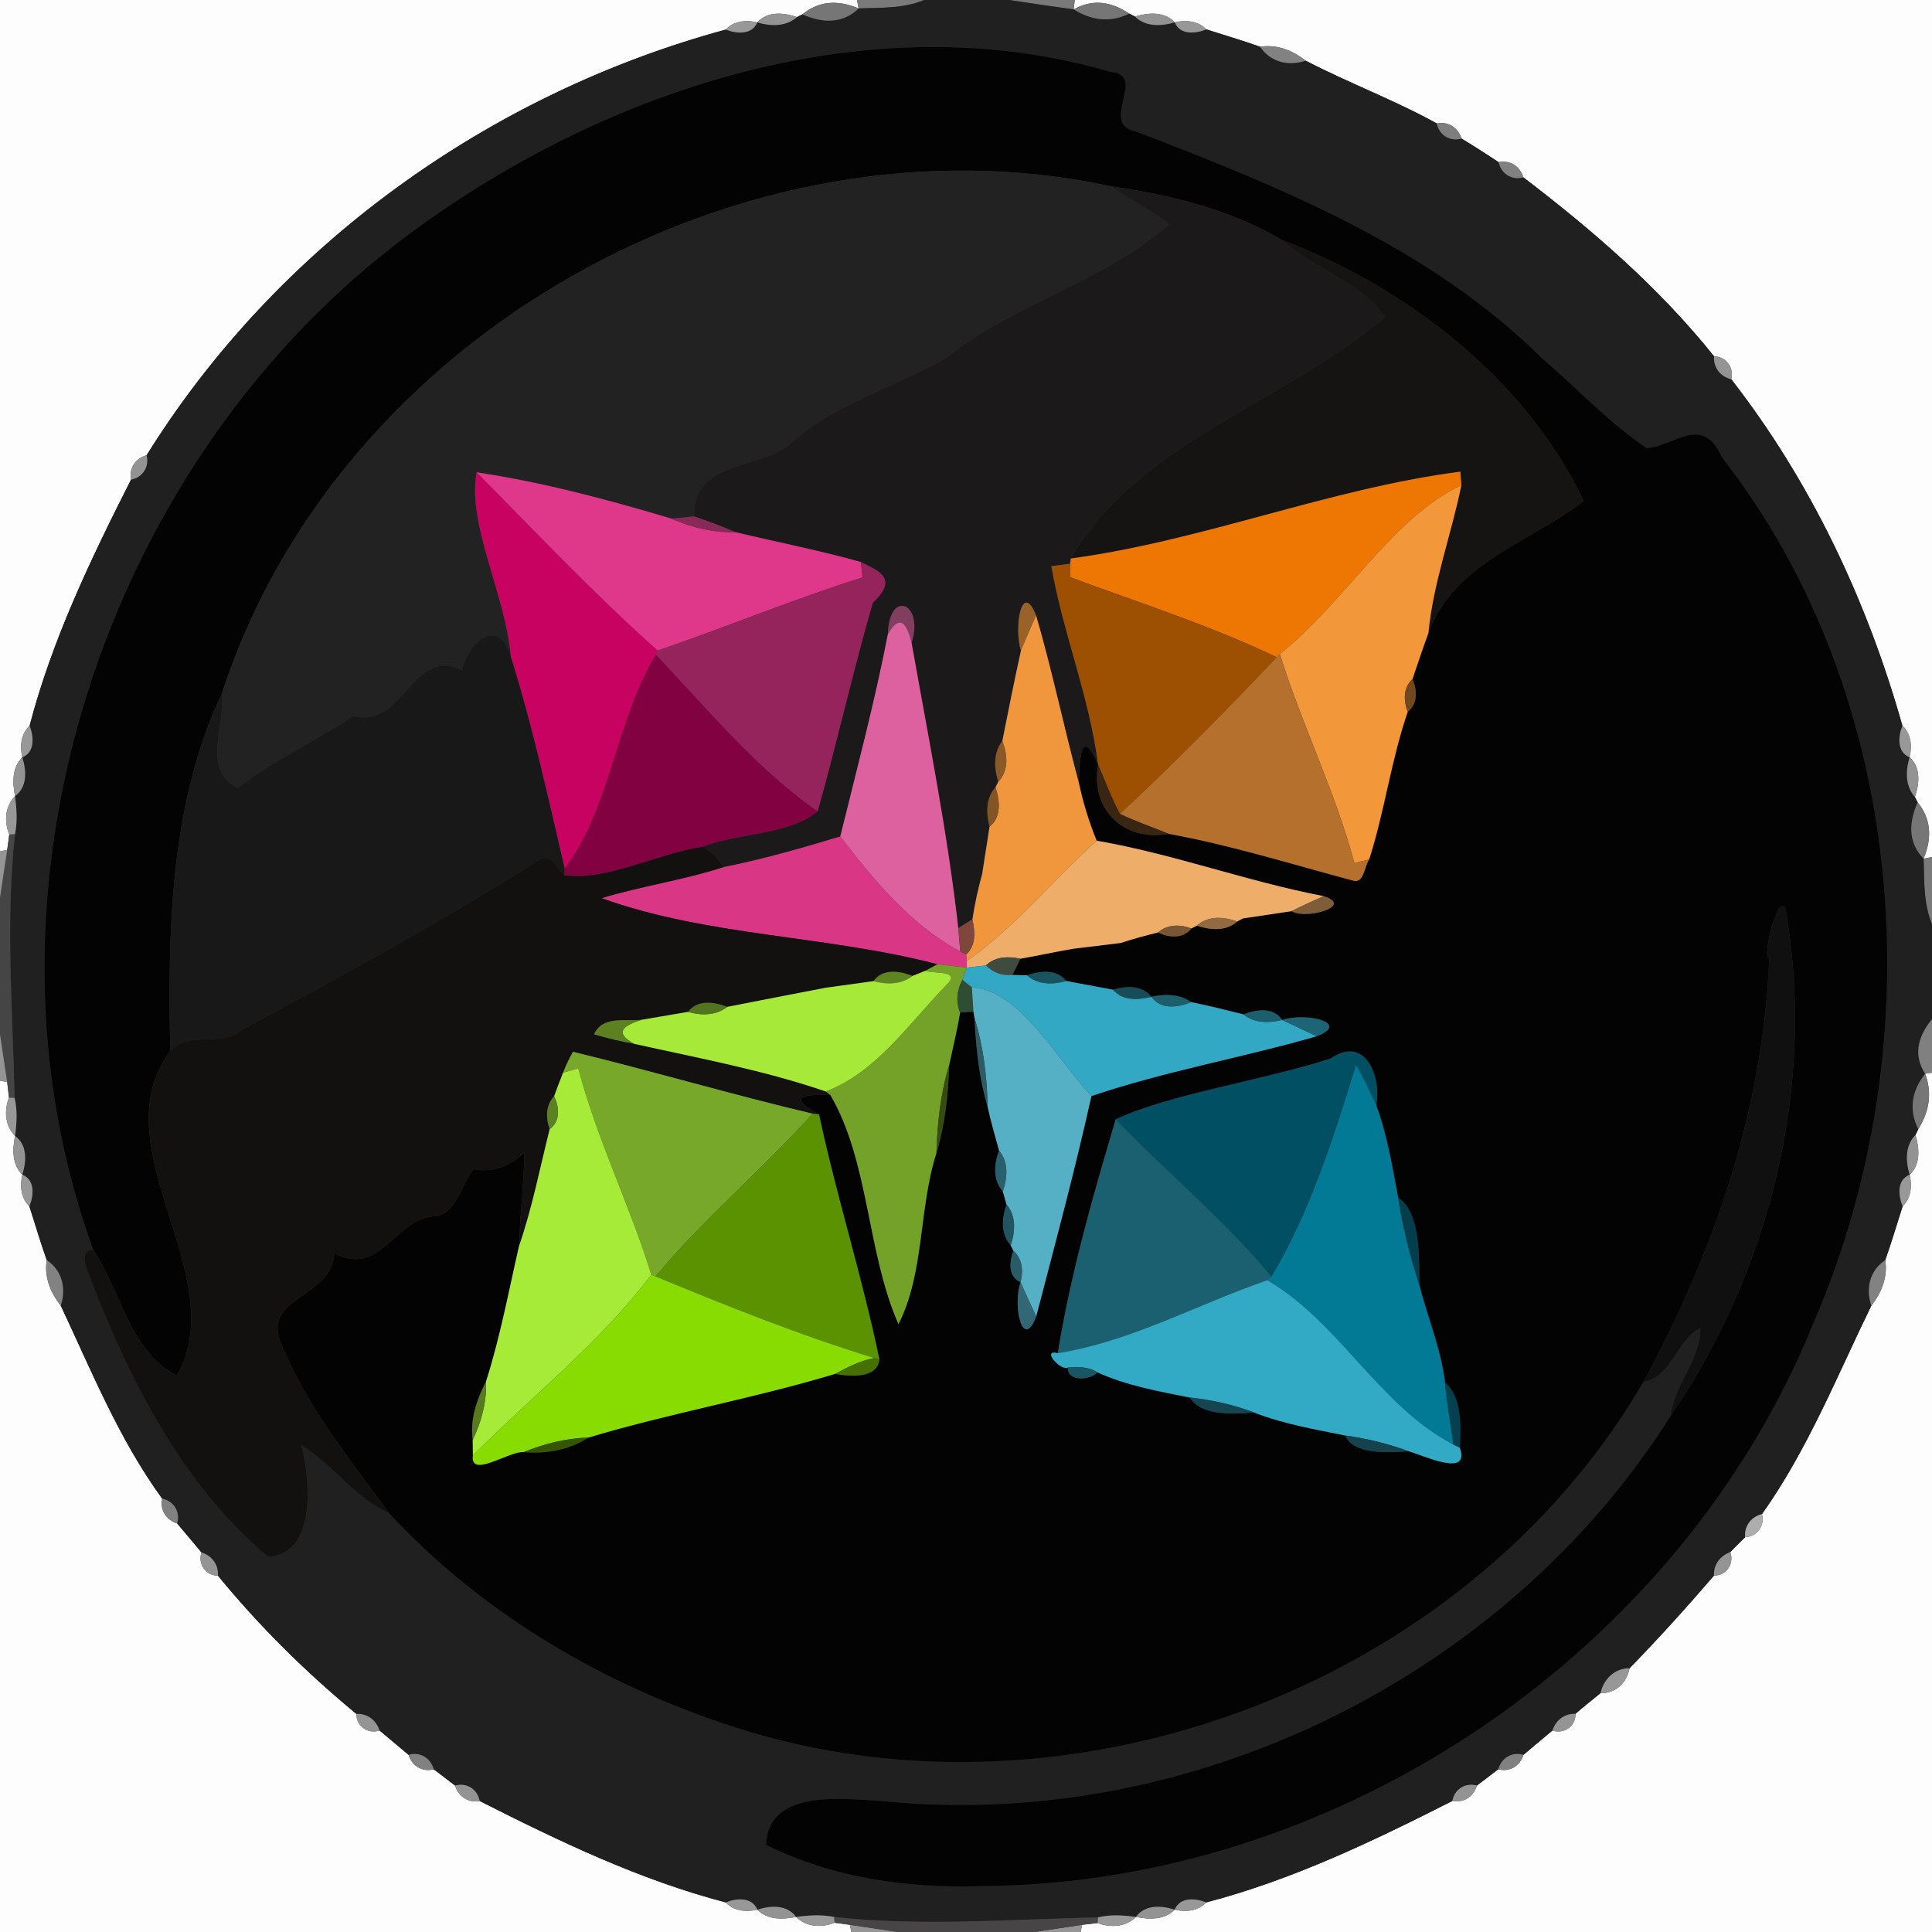 <?xml version="1.0" encoding="UTF-8" ?>
<!DOCTYPE svg PUBLIC "-//W3C//DTD SVG 1.1//EN" "http://www.w3.org/Graphics/SVG/1.1/DTD/svg11.dtd">
<svg width="250pt" height="250pt" viewBox="0 0 250 250" version="1.1" xmlns="http://www.w3.org/2000/svg">
<rect x="0" y="0" width="250" height="250" fill="#333333" stroke="none"/>
<g id="#fdfdfdff">
<path fill="#fdfdfd" opacity="1.00" d=" M 0.00 0.00 L 110.90 0.00 L 111.11 1.09 C 108.30 -0.09 105.88 0.17 103.83 1.86 L 103.13 2.21 C 101.42 1.63 99.32 1.41 97.99 2.90 C 96.56 2.55 94.97 2.69 93.91 3.83 C 63.26 12.15 35.81 31.84 18.97 58.91 C 17.55 59.28 16.66 60.59 16.96 62.06 C 11.77 72.30 6.74 82.76 3.83 93.91 C 2.69 94.97 2.55 96.56 2.89 98.00 C 1.53 99.32 1.61 101.30 1.95 103.02 C 0.63 104.34 0.52 106.32 1.20 107.99 C 1.13 108.49 1.00 109.49 0.93 109.98 L 0.00 110.16 L 0.00 0.00 Z" />
<path fill="#fdfdfd" opacity="1.00" d=" M 139.07 0.00 L 250.00 0.00 L 250.00 110.90 L 248.91 111.11 C 250.08 108.30 249.82 105.88 248.14 103.83 L 247.79 103.13 C 248.37 101.42 248.59 99.32 247.10 97.99 C 247.44 96.56 247.31 94.96 246.17 93.91 C 241.63 77.79 234.34 62.32 224.02 49.07 C 224.40 47.57 223.36 46.14 221.80 46.11 C 214.72 37.25 206.11 29.81 197.12 22.95 C 196.71 21.54 195.39 20.67 193.93 20.99 C 192.35 19.94 190.75 18.92 189.12 17.93 C 188.70 16.53 187.38 15.67 185.93 15.98 C 180.43 12.94 174.52 10.74 168.95 7.85 C 167.27 6.53 165.22 5.70 163.06 6.05 C 160.76 5.23 158.42 4.55 156.09 3.80 C 155.02 2.69 153.44 2.56 152.01 2.89 C 150.66 1.45 148.58 1.63 146.86 2.14 L 146.12 1.76 C 143.63 0.09 141.24 -0.09 138.94 1.22 L 139.07 0.00 Z" />
<path fill="#fdfdfd" opacity="1.00" d=" M 249.11 138.94 L 250.00 138.81 L 250.00 250.00 L 139.84 250.00 L 140.02 249.07 C 140.52 249.01 141.52 248.89 142.02 248.84 C 143.69 249.47 145.67 249.38 146.98 248.05 C 148.70 248.39 150.68 248.47 152.00 247.11 C 153.44 247.44 155.03 247.31 156.09 246.17 C 167.24 243.26 177.70 238.23 187.94 233.04 C 189.40 233.33 190.70 232.45 191.11 231.05 C 192.03 230.35 192.96 229.64 193.88 228.94 C 195.34 229.35 196.71 228.49 197.13 227.08 C 198.38 226.03 199.62 224.97 200.88 223.93 C 202.39 224.42 203.91 223.38 203.86 221.77 C 204.92 220.85 206.02 219.97 207.11 219.09 C 209.07 219.16 210.52 217.72 210.86 215.87 C 214.64 212.00 218.26 207.98 221.79 203.88 C 223.40 203.89 224.43 202.35 223.90 200.84 C 224.53 200.19 225.17 199.55 225.82 198.91 C 227.38 198.84 228.39 197.41 228.00 195.92 C 233.92 187.58 237.70 178.08 242.15 168.95 C 243.47 167.27 244.30 165.22 243.95 163.06 C 244.77 160.76 245.45 158.42 246.20 156.09 C 247.31 155.02 247.44 153.44 247.11 152.01 C 248.55 150.66 248.37 148.58 247.86 146.86 L 248.22 146.12 C 249.71 143.73 250.01 141.34 249.11 138.94 Z" />
<path fill="#fdfdfd" opacity="1.00" d=" M 0.00 139.84 L 0.93 140.02 C 0.99 140.52 1.11 141.52 1.16 142.02 C 0.53 143.69 0.62 145.67 1.95 146.98 C 1.61 148.70 1.53 150.68 2.89 152.00 C 2.56 153.43 2.69 155.02 3.80 156.09 C 4.55 158.42 5.23 160.76 6.05 163.06 C 5.69 165.22 6.53 167.28 7.86 168.94 C 11.86 177.45 15.42 186.28 20.99 193.93 C 20.66 195.38 21.53 196.70 22.92 197.13 C 23.97 198.38 25.03 199.62 26.07 200.88 C 25.58 202.38 26.60 203.88 28.20 203.89 C 33.56 210.44 39.60 216.40 46.12 221.78 C 46.10 223.39 47.61 224.42 49.12 223.93 C 50.38 224.97 51.62 226.03 52.87 227.08 C 53.29 228.49 54.66 229.35 56.12 228.94 C 57.04 229.64 57.96 230.35 58.89 231.05 C 59.30 232.45 60.60 233.33 62.06 233.04 C 72.30 238.23 82.76 243.26 93.91 246.17 C 94.97 247.31 96.56 247.44 98.00 247.11 C 99.32 248.47 101.30 248.39 103.02 248.05 C 104.34 249.37 106.32 249.48 107.99 248.80 C 108.49 248.87 109.49 249.00 109.98 249.07 L 110.16 250.00 L 0.00 250.00 L 0.00 139.84 Z" />
</g>
<g id="#7b7a7aff">
<path fill="#7b7a7a" opacity="1.00" d=" M 110.90 0.00 L 119.59 0.00 C 116.90 1.13 113.97 0.98 111.11 1.09 L 110.90 0.00 Z" />
<path fill="#7b7a7a" opacity="1.00" d=" M 130.55 0.00 L 139.07 0.00 L 138.94 1.22 C 136.14 0.84 133.33 0.42 130.55 0.00 Z" />
<path fill="#7b7a7a" opacity="1.00" d=" M 248.91 111.11 L 250.00 110.90 L 250.00 119.60 C 248.88 116.91 249.00 113.97 248.91 111.11 Z" />
</g>
<g id="#212020ff">
<path fill="#212020" opacity="1.00" d=" M 119.59 0.00 L 130.55 0.00 C 133.33 0.42 136.14 0.84 138.94 1.22 C 141.39 2.73 143.78 2.91 146.12 1.76 L 146.86 2.14 C 148.25 3.50 150.27 3.41 152.01 2.89 C 152.69 4.57 154.72 4.37 156.09 3.80 C 158.42 4.55 160.76 5.23 163.06 6.05 C 164.39 8.04 166.72 8.60 168.95 7.85 C 174.52 10.74 180.43 12.94 185.93 15.98 C 186.21 17.49 187.65 18.36 189.12 17.93 C 190.75 18.92 192.35 19.94 193.93 20.99 C 194.23 22.48 195.65 23.37 197.12 22.95 C 206.11 29.81 214.72 37.25 221.80 46.11 C 221.69 47.55 222.62 48.74 224.02 49.07 C 234.34 62.32 241.63 77.79 246.17 93.91 C 245.62 95.29 245.43 97.30 247.10 97.99 C 246.58 99.72 246.52 101.70 247.79 103.13 L 248.14 103.83 C 246.83 106.80 247.09 109.23 248.91 111.11 C 249.00 113.97 248.88 116.91 250.00 119.60 L 250.00 131.88 C 247.98 134.35 247.68 136.71 249.11 138.94 C 247.31 141.25 247.01 143.64 248.22 146.12 L 247.86 146.86 C 246.50 148.25 246.58 150.27 247.11 152.01 C 245.42 152.69 245.63 154.72 246.20 156.09 C 245.45 158.42 244.77 160.76 243.95 163.06 C 241.96 164.39 241.39 166.72 242.15 168.95 C 237.70 178.08 233.92 187.58 228.00 195.92 C 226.61 196.26 225.68 197.47 225.82 198.91 C 225.17 199.55 224.53 200.19 223.90 200.84 C 222.60 201.32 221.71 202.47 221.79 203.88 C 218.26 207.98 214.64 212.00 210.86 215.87 C 208.93 215.87 207.51 217.27 207.11 219.09 C 206.02 219.97 204.92 220.85 203.86 221.77 C 202.45 221.70 201.31 222.61 200.88 223.93 C 199.62 224.97 198.38 226.03 197.13 227.08 C 195.67 226.63 194.27 227.49 193.88 228.94 C 192.96 229.64 192.03 230.35 191.11 231.05 C 189.63 230.63 188.19 231.52 187.94 233.04 C 177.70 238.23 167.24 243.26 156.09 246.17 C 154.70 245.62 152.69 245.44 152.00 247.11 C 150.29 246.56 148.17 246.43 146.98 248.05 C 145.34 247.82 143.67 247.72 142.05 248.11 C 130.66 248.36 119.33 249.30 107.96 248.06 C 106.32 247.72 104.66 247.83 103.02 248.05 C 101.83 246.43 99.71 246.56 98.00 247.11 C 97.31 245.44 95.29 245.62 93.91 246.17 C 82.76 243.26 72.30 238.23 62.06 233.04 C 61.80 231.52 60.36 230.63 58.89 231.05 C 57.96 230.35 57.04 229.64 56.12 228.94 C 55.73 227.49 54.33 226.63 52.87 227.08 C 51.62 226.03 50.38 224.97 49.12 223.93 C 48.69 222.61 47.54 221.70 46.12 221.78 C 39.60 216.40 33.56 210.44 28.20 203.89 C 28.30 202.46 27.40 201.30 26.07 200.88 C 25.03 199.62 23.97 198.38 22.92 197.13 C 23.37 195.66 22.49 194.22 20.99 193.93 C 15.42 186.28 11.86 177.45 7.86 168.94 C 8.60 166.72 8.04 164.39 6.05 163.06 C 5.23 160.76 4.55 158.42 3.80 156.09 C 4.37 154.72 4.57 152.69 2.89 152.00 C 3.43 150.29 3.56 148.17 1.95 146.98 C 2.17 145.34 2.27 143.67 1.89 142.05 C 1.64 130.66 0.70 119.33 1.94 107.96 C 2.27 106.32 2.16 104.66 1.95 103.02 C 3.56 101.83 3.43 99.71 2.89 98.00 C 4.56 97.31 4.37 95.29 3.83 93.91 C 6.74 82.76 11.77 72.30 16.96 62.06 C 18.46 61.80 19.35 60.38 18.97 58.91 C 35.81 31.84 63.26 12.15 93.91 3.83 C 95.29 4.37 97.30 4.56 97.99 2.90 C 99.72 3.42 101.70 3.47 103.13 2.21 L 103.83 1.86 C 106.80 3.16 109.23 2.90 111.11 1.09 C 113.97 0.98 116.90 1.13 119.59 0.00 M 53.17 30.12 C 13.51 59.34 -4.91 115.19 12.09 161.79 C 10.10 161.61 11.27 164.34 11.65 165.33 C 16.79 178.67 23.61 192.13 34.65 201.42 C 40.80 201.20 40.28 191.96 38.99 187.00 C 43.07 189.49 45.92 193.85 50.32 195.78 C 61.94 208.33 76.96 217.35 93.10 222.85 C 136.72 238.00 189.40 218.79 212.68 178.79 C 216.18 178.31 217.00 173.35 220.02 171.87 C 220.07 176.00 216.66 179.15 216.19 183.20 C 194.79 217.10 153.94 237.11 114.01 233.04 C 109.13 232.79 99.39 231.42 99.13 238.72 C 107.70 243.02 117.51 244.38 127.01 244.06 C 173.25 243.82 217.56 213.80 234.81 170.85 C 250.19 135.15 247.02 90.15 222.82 59.18 C 220.30 53.51 216.74 57.70 213.10 57.99 C 208.23 54.75 204.10 50.26 199.62 46.43 C 185.02 31.97 165.81 24.25 146.99 17.01 C 142.10 16.10 148.59 9.66 143.69 9.30 C 112.65 0.21 78.50 11.42 53.17 30.12 Z" />
</g>
<g id="#777676ff">
<path fill="#777676" opacity="1.00" d=" M 103.83 1.86 C 105.88 0.17 108.30 -0.09 111.11 1.09 C 109.23 2.90 106.80 3.16 103.83 1.86 Z" />
<path fill="#777676" opacity="1.00" d=" M 138.94 1.22 C 141.24 -0.09 143.63 0.09 146.12 1.76 C 143.78 2.91 141.39 2.73 138.94 1.22 Z" />
<path fill="#777676" opacity="1.00" d=" M 248.14 103.83 C 249.82 105.88 250.08 108.30 248.91 111.11 C 247.09 109.23 246.83 106.80 248.14 103.83 Z" />
<path fill="#777676" opacity="1.00" d=" M 248.22 146.12 C 247.01 143.64 247.31 141.25 249.11 138.94 C 250.01 141.34 249.71 143.73 248.22 146.12 Z" />
</g>
<g id="#949393ff">
<path fill="#949393" opacity="1.00" d=" M 97.99 2.90 C 99.32 1.41 101.42 1.63 103.13 2.21 C 101.70 3.47 99.72 3.42 97.99 2.90 Z" />
<path fill="#949393" opacity="1.00" d=" M 146.86 2.14 C 148.58 1.63 150.66 1.45 152.01 2.89 C 150.27 3.41 148.25 3.50 146.86 2.14 Z" />
<path fill="#949393" opacity="1.00" d=" M 16.96 62.06 C 16.66 60.59 17.55 59.28 18.97 58.91 C 19.35 60.38 18.46 61.80 16.96 62.06 Z" />
<path fill="#949393" opacity="1.00" d=" M 1.95 103.02 C 1.61 101.30 1.53 99.32 2.89 98.00 C 3.43 99.71 3.56 101.83 1.95 103.02 Z" />
<path fill="#949393" opacity="1.00" d=" M 247.10 97.99 C 248.59 99.32 248.37 101.42 247.79 103.13 C 246.52 101.70 246.58 99.72 247.10 97.99 Z" />
<path fill="#949393" opacity="1.00" d=" M 1.95 146.98 C 3.56 148.17 3.43 150.29 2.89 152.00 C 1.53 150.68 1.61 148.70 1.95 146.98 Z" />
<path fill="#949393" opacity="1.00" d=" M 247.11 152.01 C 246.58 150.27 246.50 148.25 247.86 146.86 C 248.37 148.58 248.55 150.66 247.11 152.01 Z" />
<path fill="#949393" opacity="1.00" d=" M 98.00 247.11 C 99.71 246.56 101.83 246.43 103.02 248.05 C 101.30 248.39 99.32 248.47 98.00 247.11 Z" />
<path fill="#949393" opacity="1.00" d=" M 146.98 248.05 C 148.17 246.43 150.29 246.56 152.00 247.11 C 150.68 248.47 148.70 248.39 146.98 248.05 Z" />
</g>
<g id="#999898ff">
<path fill="#999898" opacity="1.00" d=" M 93.91 3.83 C 94.97 2.69 96.56 2.55 97.99 2.90 C 97.30 4.56 95.29 4.37 93.91 3.83 Z" />
<path fill="#999898" opacity="1.00" d=" M 152.01 2.89 C 153.44 2.56 155.02 2.69 156.09 3.80 C 154.72 4.37 152.69 4.57 152.01 2.89 Z" />
<path fill="#999898" opacity="1.00" d=" M 2.89 98.00 C 2.55 96.56 2.69 94.97 3.83 93.91 C 4.37 95.29 4.56 97.31 2.89 98.00 Z" />
<path fill="#999898" opacity="1.00" d=" M 246.17 93.91 C 247.31 94.96 247.44 96.56 247.10 97.99 C 245.43 97.30 245.62 95.29 246.17 93.91 Z" />
<path fill="#999898" opacity="1.00" d=" M 1.20 107.99 C 0.52 106.32 0.63 104.34 1.95 103.02 C 2.16 104.66 2.27 106.32 1.94 107.96 L 1.20 107.99 Z" />
<path fill="#999898" opacity="1.00" d=" M 1.16 142.02 L 1.89 142.05 C 2.27 143.67 2.17 145.34 1.95 146.98 C 0.62 145.67 0.53 143.69 1.16 142.02 Z" />
<path fill="#999898" opacity="1.00" d=" M 2.89 152.00 C 4.57 152.69 4.37 154.72 3.80 156.09 C 2.69 155.02 2.56 153.43 2.89 152.00 Z" />
<path fill="#999898" opacity="1.00" d=" M 246.20 156.09 C 245.63 154.72 245.42 152.69 247.11 152.01 C 247.44 153.44 247.31 155.02 246.20 156.09 Z" />
<path fill="#999898" opacity="1.00" d=" M 93.91 246.17 C 95.29 245.62 97.31 245.44 98.00 247.11 C 96.56 247.44 94.97 247.31 93.91 246.17 Z" />
<path fill="#999898" opacity="1.00" d=" M 152.00 247.11 C 152.69 245.44 154.70 245.62 156.09 246.17 C 155.03 247.31 153.44 247.44 152.00 247.11 Z" />
<path fill="#999898" opacity="1.00" d=" M 103.02 248.05 C 104.66 247.83 106.32 247.72 107.96 248.06 L 107.99 248.80 C 106.32 249.48 104.34 249.37 103.02 248.05 Z" />
<path fill="#999898" opacity="1.00" d=" M 142.05 248.11 C 143.67 247.72 145.34 247.82 146.98 248.05 C 145.67 249.38 143.69 249.47 142.02 248.84 L 142.05 248.11 Z" />
</g>
<g id="#030303ff">
<path fill="#030303" opacity="1.00" d=" M 53.17 30.12 C 78.50 11.42 112.65 0.21 143.69 9.30 C 148.59 9.66 142.10 16.10 146.99 17.01 C 165.81 24.25 185.02 31.97 199.62 46.43 C 204.10 50.26 208.23 54.75 213.10 57.99 C 216.74 57.70 220.30 53.51 222.82 59.18 C 247.02 90.15 250.19 135.15 234.81 170.85 C 217.56 213.80 173.25 243.82 127.01 244.06 C 117.51 244.38 107.70 243.02 99.13 238.72 C 99.39 231.42 109.13 232.79 114.01 233.04 C 153.94 237.11 194.79 217.10 216.19 183.20 C 228.90 164.62 234.83 141.05 231.23 118.76 C 230.71 113.25 227.78 124.01 228.94 123.97 C 228.21 143.34 221.88 161.89 212.68 178.79 C 189.40 218.79 136.72 238.00 93.10 222.85 C 76.96 217.35 61.94 208.33 50.32 195.78 C 45.36 188.93 39.86 182.22 36.60 174.36 C 33.31 167.73 43.04 168.11 43.26 162.16 C 49.42 165.40 51.05 157.35 56.65 157.36 C 59.28 156.49 59.72 153.26 61.28 151.29 C 63.84 151.78 66.02 150.87 67.87 149.11 C 67.79 153.17 67.30 157.20 67.16 161.25 C 65.82 167.10 64.72 173.04 62.89 178.77 C 61.69 181.12 60.81 183.65 61.17 186.32 C 61.17 186.83 61.18 187.83 61.19 188.34 C 60.80 191.39 65.96 187.70 67.77 187.90 C 70.72 188.15 73.63 187.63 76.14 186.02 C 86.67 182.86 97.53 180.96 108.05 177.78 C 109.92 178.12 113.55 178.44 113.79 175.91 C 111.59 165.26 108.25 154.84 105.98 144.20 C 102.08 142.08 103.46 141.60 107.43 141.67 C 112.48 150.23 112.16 162.04 116.26 171.34 C 119.64 164.73 118.86 156.41 121.17 149.22 C 122.30 145.49 122.70 141.65 122.83 137.78 C 123.31 135.53 123.86 133.29 124.24 131.02 C 124.67 130.99 125.53 130.92 125.96 130.89 L 126.11 131.77 C 126.29 135.64 126.69 139.49 127.80 143.23 C 128.21 145.13 128.77 147.00 129.28 148.89 C 128.63 150.61 128.44 152.67 129.76 154.15 C 129.88 154.57 130.12 155.43 130.24 155.86 C 129.63 157.60 129.46 159.66 130.78 161.14 L 131.13 161.85 C 130.61 163.22 130.40 165.22 132.06 165.91 C 130.99 169.03 132.36 174.90 134.08 170.35 C 136.56 160.87 139.10 151.39 141.23 141.83 C 150.76 138.60 160.70 136.88 170.35 134.10 C 174.88 132.39 169.05 130.95 165.91 131.98 C 164.75 130.28 162.56 130.62 160.90 131.26 C 158.64 130.70 156.39 130.13 154.11 129.67 C 152.60 128.60 150.72 128.60 148.99 128.99 C 147.78 127.46 145.72 127.56 144.03 128.07 C 142.52 127.78 139.49 127.22 137.97 126.94 C 136.72 125.36 134.58 125.63 132.89 126.20 C 132.42 126.19 131.47 126.17 131.00 126.16 C 131.26 125.64 131.78 124.58 132.04 124.06 C 134.32 123.66 136.57 123.16 138.85 122.77 C 140.40 122.58 143.48 122.21 145.02 122.02 C 146.61 121.49 148.23 121.06 149.85 120.66 C 151.25 121.36 153.10 121.51 154.17 120.14 L 154.87 119.78 C 156.60 120.36 158.64 120.55 160.10 119.24 L 160.81 118.85 C 162.39 118.61 165.56 118.14 167.14 117.90 C 168.81 119.05 175.36 117.28 171.29 115.96 C 161.37 114.07 151.85 110.50 141.91 108.79 C 140.92 106.36 140.14 103.85 139.60 101.28 C 139.71 97.76 139.98 94.08 142.09 98.95 C 141.08 104.79 145.43 108.95 151.23 107.90 C 159.28 109.36 167.09 111.82 174.98 113.92 C 176.51 114.49 176.54 112.07 177.17 111.21 C 179.18 104.94 180.01 98.34 182.16 92.10 C 183.49 91.07 183.39 89.28 182.77 87.88 C 183.45 85.90 184.10 83.90 184.83 81.93 C 188.18 72.74 198.24 70.05 204.92 64.84 C 197.52 49.18 182.09 37.18 165.89 31.06 C 159.16 27.07 151.41 25.23 143.74 24.10 C 96.27 13.87 43.73 43.40 28.72 89.73 C 21.95 104.04 21.72 120.47 22.03 135.97 C 12.77 148.42 30.22 165.11 22.89 178.01 C 16.73 174.77 15.69 167.17 12.09 161.79 C -4.91 115.19 13.51 59.34 53.17 30.12 M 172.19 136.97 C 163.14 139.89 151.58 141.52 144.38 144.83 C 141.41 154.79 138.54 164.83 136.88 175.10 C 134.64 174.55 137.33 177.49 138.20 176.96 C 138.01 178.79 141.13 178.65 142.00 177.58 C 145.77 179.30 149.91 180.03 153.96 180.84 C 155.45 183.26 159.61 182.99 162.28 182.78 C 166.07 184.26 170.10 184.95 174.07 185.75 C 175.13 188.29 179.70 187.96 182.27 187.79 C 184.34 188.38 190.30 191.24 188.89 187.33 C 189.03 184.58 189.18 180.76 186.98 178.90 C 186.48 174.58 184.73 170.50 183.66 166.30 C 183.65 162.84 183.81 156.75 180.91 154.98 C 180.17 150.95 179.50 146.85 178.07 143.01 C 178.79 139.59 176.81 133.81 172.19 136.97 Z" />
</g>
<g id="#838282ff">
<path fill="#838282" opacity="1.00" d=" M 163.06 6.05 C 165.22 5.70 167.27 6.53 168.95 7.85 C 166.72 8.60 164.39 8.04 163.06 6.05 Z" />
<path fill="#838282" opacity="1.00" d=" M 6.05 163.06 C 8.04 164.39 8.60 166.72 7.86 168.94 C 6.53 167.28 5.69 165.22 6.05 163.06 Z" />
<path fill="#838282" opacity="1.00" d=" M 242.15 168.95 C 241.39 166.72 241.96 164.39 243.95 163.06 C 244.30 165.22 243.47 167.27 242.15 168.95 Z" />
</g>
<g id="#7f7e7eff">
<path fill="#7f7e7e" opacity="1.00" d=" M 185.93 15.98 C 187.38 15.67 188.70 16.53 189.12 17.93 C 187.65 18.36 186.21 17.49 185.93 15.98 Z" />
</g>
<g id="#818181ff">
<path fill="#818181" opacity="1.00" d=" M 193.93 20.99 C 195.39 20.67 196.71 21.54 197.12 22.95 C 195.65 23.37 194.23 22.48 193.93 20.99 Z" />
<path fill="#818181" opacity="1.00" d=" M 20.99 193.93 C 22.49 194.22 23.37 195.66 22.92 197.13 C 21.53 196.70 20.66 195.38 20.99 193.93 Z" />
<path fill="#818181" opacity="1.00" d=" M 52.87 227.08 C 54.33 226.63 55.73 227.49 56.12 228.94 C 54.66 229.35 53.29 228.49 52.87 227.08 Z" />
<path fill="#818181" opacity="1.00" d=" M 193.88 228.94 C 194.27 227.49 195.67 226.63 197.13 227.08 C 196.71 228.49 195.34 229.35 193.88 228.94 Z" />
</g>
<g id="#232223ff">
<path fill="#232223" opacity="1.00" d=" M 28.72 89.73 C 43.73 43.40 96.27 13.87 143.74 24.10 C 146.19 25.83 148.93 27.14 151.29 28.99 C 142.77 36.55 131.17 39.27 122.39 46.36 C 115.57 50.24 107.65 52.33 101.83 57.82 C 97.62 60.68 89.62 59.86 89.81 66.82 C 89.08 66.89 87.62 67.04 86.89 67.11 C 78.64 64.65 70.17 62.38 61.67 61.12 C 60.41 67.84 65.43 76.94 66.11 85.06 C 64.64 79.70 60.64 82.95 59.79 86.71 C 53.30 83.65 52.24 94.38 45.74 92.65 C 41.03 95.84 35.40 98.31 30.80 101.98 C 26.02 99.75 29.17 93.73 28.72 89.73 Z" />
</g>
<g id="#1c191aff">
<path fill="#1c191a" opacity="1.00" d=" M 143.74 24.10 C 151.41 25.23 159.16 27.07 165.89 31.06 C 169.95 34.87 175.98 36.34 179.23 41.02 C 166.41 52.03 147.45 57.06 138.55 72.27 L 138.48 72.94 C 137.87 73.02 136.65 73.18 136.04 73.26 C 137.55 81.92 140.97 90.19 142.09 98.95 C 139.98 94.08 139.71 97.76 139.60 101.28 C 137.66 94.09 136.16 86.79 134.07 79.64 C 132.24 75.05 131.15 81.07 132.11 84.20 C 131.25 88.09 130.47 91.99 129.70 95.89 C 128.51 97.41 128.62 99.41 129.18 101.15 L 128.82 101.86 C 127.55 103.27 127.58 105.24 128.05 106.96 C 127.81 108.50 127.33 111.56 127.09 113.10 C 126.56 115.02 126.13 116.98 125.83 118.96 C 125.38 119.24 124.46 119.80 124.00 120.09 C 122.61 107.74 120.13 95.44 117.96 83.19 C 119.62 78.01 115.04 76.15 114.89 82.07 C 113.18 90.87 110.87 99.54 108.73 108.24 C 103.74 109.75 98.71 111.19 93.59 112.21 C 92.94 111.08 92.04 110.20 90.90 109.58 C 95.61 107.73 102.04 108.09 105.80 105.00 C 108.33 96.04 110.35 86.94 112.94 77.99 C 116.52 74.69 113.29 73.73 111.41 72.73 C 106.08 71.22 100.62 70.17 95.24 68.88 C 93.45 68.14 91.65 67.42 89.81 66.82 C 89.62 59.86 97.62 60.68 101.83 57.82 C 107.65 52.33 115.57 50.24 122.39 46.36 C 131.17 39.27 142.77 36.55 151.29 28.99 C 148.93 27.14 146.19 25.83 143.74 24.10 Z" />
</g>
<g id="#151412ff">
<path fill="#151412" opacity="1.00" d=" M 165.89 31.06 C 182.09 37.18 197.52 49.18 204.92 64.84 C 198.24 70.05 188.18 72.74 184.83 81.93 C 185.46 75.36 187.81 69.17 189.10 62.77 C 189.07 62.34 189.00 61.47 188.97 61.03 C 171.89 63.25 155.63 69.98 138.55 72.27 C 147.45 57.06 166.41 52.03 179.23 41.02 C 175.98 36.34 169.95 34.87 165.89 31.06 Z" />
</g>
<g id="#959494ff">
<path fill="#959494" opacity="1.00" d=" M 221.80 46.11 C 223.36 46.14 224.40 47.57 224.02 49.07 C 222.62 48.74 221.69 47.55 221.80 46.11 Z" />
<path fill="#959494" opacity="1.00" d=" M 26.07 200.88 C 27.40 201.30 28.30 202.46 28.20 203.89 C 26.60 203.88 25.58 202.38 26.07 200.88 Z" />
<path fill="#959494" opacity="1.00" d=" M 221.79 203.88 C 221.71 202.47 222.60 201.32 223.90 200.84 C 224.43 202.35 223.40 203.89 221.79 203.88 Z" />
<path fill="#959494" opacity="1.00" d=" M 46.12 221.78 C 47.54 221.70 48.69 222.61 49.12 223.93 C 47.61 224.42 46.10 223.39 46.12 221.78 Z" />
<path fill="#959494" opacity="1.00" d=" M 200.88 223.93 C 201.31 222.61 202.45 221.70 203.86 221.77 C 203.91 223.38 202.39 224.42 200.88 223.93 Z" />
</g>
<g id="#c70261ff">
<path fill="#c70261" opacity="1.00" d=" M 66.11 85.06 C 65.43 76.94 60.41 67.84 61.67 61.12 C 69.37 68.88 76.92 76.91 85.11 84.18 L 84.86 84.73 C 79.70 93.30 78.98 104.63 73.07 112.42 C 70.91 103.26 68.94 94.04 66.11 85.06 Z" />
</g>
<g id="#df3789ff">
<path fill="#df3789" opacity="1.00" d=" M 61.67 61.12 C 70.17 62.38 78.64 64.65 86.89 67.11 C 89.51 68.29 92.35 68.93 95.24 68.88 C 100.62 70.17 106.08 71.22 111.41 72.73 C 111.46 73.23 111.55 74.23 111.60 74.72 C 102.65 77.54 93.98 81.15 85.11 84.18 C 76.92 76.91 69.37 68.88 61.67 61.12 Z" />
</g>
<g id="#ed7702ff">
<path fill="#ed7702" opacity="1.00" d=" M 138.55 72.27 C 155.63 69.98 171.89 63.25 188.97 61.03 C 189.00 61.47 189.07 62.34 189.10 62.77 C 180.06 67.08 173.84 78.15 165.61 84.63 L 165.21 85.05 C 156.60 80.92 147.45 78.02 138.51 74.70 C 138.50 74.26 138.49 73.38 138.48 72.94 L 138.55 72.27 Z" />
</g>
<g id="#f3973bff">
<path fill="#f3973b" opacity="1.00" d=" M 165.61 84.63 C 173.84 78.15 180.06 67.08 189.10 62.77 C 187.81 69.17 185.46 75.36 184.83 81.93 C 184.10 83.90 183.45 85.90 182.77 87.88 C 181.56 88.98 181.60 90.69 182.16 92.10 C 180.01 98.34 179.18 104.94 177.17 111.21 C 176.69 111.32 175.73 111.56 175.25 111.68 C 172.79 102.40 168.44 93.77 165.61 84.63 Z" />
</g>
<g id="#872a57ff">
<path fill="#872a57" opacity="1.00" d=" M 86.89 67.11 C 87.62 67.04 89.08 66.89 89.81 66.82 C 91.65 67.42 93.45 68.14 95.24 68.88 C 92.35 68.93 89.51 68.29 86.89 67.11 Z" />
</g>
<g id="#96245cff">
<path fill="#96245c" opacity="1.00" d=" M 111.41 72.73 C 113.29 73.73 116.52 74.69 112.94 77.99 C 110.35 86.94 108.33 96.04 105.80 105.00 C 97.77 99.40 91.57 91.76 84.86 84.73 L 85.11 84.18 C 93.98 81.15 102.65 77.54 111.60 74.72 C 111.55 74.23 111.46 73.23 111.41 72.73 Z" />
</g>
<g id="#9e5002ff">
<path fill="#9e5002" opacity="1.00" d=" M 136.04 73.26 C 136.65 73.18 137.87 73.02 138.48 72.94 C 138.49 73.38 138.50 74.26 138.51 74.70 C 147.45 78.02 156.60 80.92 165.21 85.05 C 158.62 91.98 151.92 98.81 144.92 105.32 C 143.81 103.27 143.03 101.07 142.09 98.95 C 140.97 90.19 137.55 81.92 136.04 73.26 Z" />
</g>
<g id="#813e5fff">
<path fill="#813e5f" opacity="1.00" d=" M 114.89 82.07 C 115.04 76.15 119.62 78.01 117.96 83.19 C 117.36 80.72 116.47 79.31 114.89 82.07 Z" />
</g>
<g id="#996229ff">
<path fill="#996229" opacity="1.00" d=" M 132.11 84.20 C 131.15 81.07 132.24 75.05 134.07 79.64 C 133.39 81.15 132.75 82.67 132.11 84.20 Z" />
</g>
<g id="#dc619eff">
<path fill="#dc619e" opacity="1.00" d=" M 114.89 82.07 C 116.47 79.31 117.36 80.72 117.96 83.19 C 120.13 95.44 122.61 107.74 124.00 120.09 C 124.07 120.85 124.20 122.36 124.26 123.12 C 117.89 119.75 113.06 113.89 108.73 108.24 C 110.87 99.54 113.18 90.87 114.89 82.07 Z" />
</g>
<g id="#f0973dff">
<path fill="#f0973d" opacity="1.00" d=" M 132.11 84.20 C 132.75 82.67 133.39 81.15 134.07 79.64 C 136.16 86.79 137.66 94.09 139.60 101.28 C 140.14 103.85 140.92 106.36 141.91 108.79 C 136.23 113.90 131.39 119.96 125.09 124.36 L 125.02 123.50 C 126.34 122.35 126.15 120.49 125.83 118.96 C 126.13 116.98 126.56 115.02 127.09 113.10 C 127.33 111.56 127.81 108.50 128.05 106.96 C 129.63 105.71 129.36 103.57 128.82 101.86 L 129.18 101.15 C 130.57 99.71 130.37 97.62 129.70 95.89 C 130.47 91.99 131.25 88.09 132.11 84.20 Z" />
</g>
<g id="#191819ff">
<path fill="#191819" opacity="1.00" d=" M 59.79 86.71 C 60.64 82.95 64.64 79.70 66.11 85.06 C 68.94 94.04 70.91 103.26 73.07 112.42 L 73.03 113.27 C 72.11 112.54 71.53 110.62 70.08 111.07 C 57.49 119.03 44.39 126.22 31.28 133.27 C 28.63 135.56 24.56 133.32 22.03 135.97 C 21.72 120.47 21.95 104.04 28.72 89.73 C 29.17 93.73 26.02 99.75 30.80 101.98 C 35.40 98.31 41.03 95.84 45.74 92.65 C 52.24 94.38 53.30 83.65 59.79 86.71 Z" />
</g>
<g id="#820241ff">
<path fill="#820241" opacity="1.00" d=" M 73.07 112.42 C 78.98 104.63 79.70 93.30 84.86 84.73 C 91.57 91.76 97.77 99.40 105.80 105.00 C 102.04 108.09 95.61 107.73 90.90 109.58 C 85.12 110.44 78.50 114.04 73.03 113.27 L 73.07 112.42 Z" />
</g>
<g id="#b5702dff">
<path fill="#b5702d" opacity="1.00" d=" M 165.21 85.05 L 165.61 84.63 C 168.44 93.77 172.79 102.40 175.25 111.68 C 175.73 111.56 176.69 111.32 177.17 111.21 C 176.54 112.07 176.51 114.49 174.98 113.92 C 167.09 111.82 159.28 109.36 151.23 107.90 C 149.13 107.03 146.97 106.30 144.92 105.32 C 151.92 98.81 158.62 91.98 165.21 85.05 Z" />
</g>
<g id="#72481fff">
<path fill="#72481f" opacity="1.00" d=" M 182.16 92.10 C 181.60 90.69 181.56 88.98 182.77 87.88 C 183.39 89.28 183.49 91.07 182.16 92.10 Z" />
</g>
<g id="#8b5926ff">
<path fill="#8b5926" opacity="1.00" d=" M 129.18 101.15 C 128.62 99.41 128.51 97.41 129.70 95.89 C 130.37 97.62 130.57 99.71 129.18 101.15 Z" />
</g>
<g id="#392511ff">
<path fill="#392511" opacity="1.00" d=" M 142.09 98.95 C 143.03 101.07 143.81 103.27 144.92 105.32 C 146.97 106.30 149.13 107.03 151.23 107.90 C 145.43 108.95 141.08 104.79 142.09 98.95 Z" />
</g>
<g id="#835424ff">
<path fill="#835424" opacity="1.00" d=" M 128.05 106.96 C 127.58 105.24 127.55 103.27 128.82 101.86 C 129.36 103.57 129.63 105.71 128.05 106.96 Z" />
</g>
<g id="#845525ff">
<path fill="#845525" opacity="1.00" d=" M 127.09 113.10 C 127.33 111.56 127.81 108.50 128.05 106.96 C 127.81 108.50 127.33 111.56 127.09 113.10 Z" />
</g>
<g id="#464545ff">
<path fill="#464545" opacity="1.00" d=" M 1.20 107.99 L 1.94 107.96 C 0.70 119.33 1.64 130.66 1.89 142.05 L 1.16 142.02 C 1.11 141.52 0.99 140.52 0.93 140.02 C 0.70 138.47 0.23 135.38 0.00 133.84 L 0.00 116.16 C 0.23 114.62 0.70 111.53 0.93 109.98 C 1.00 109.49 1.13 108.49 1.20 107.99 Z" />
</g>
<g id="#d93786ff">
<path fill="#d93786" opacity="1.00" d=" M 93.59 112.21 C 98.71 111.19 103.74 109.75 108.73 108.24 C 113.06 113.89 117.89 119.75 124.26 123.12 L 125.02 123.50 L 125.09 124.36 L 125.10 125.21 C 123.84 125.06 122.58 124.92 121.31 124.78 C 107.07 121.04 91.54 121.18 77.84 116.22 C 83.03 114.65 88.43 113.88 93.59 112.21 Z" />
</g>
<g id="#efad6aff">
<path fill="#efad6a" opacity="1.00" d=" M 125.09 124.36 C 131.39 119.96 136.23 113.90 141.91 108.79 C 151.85 110.50 161.37 114.07 171.29 115.96 C 169.89 116.58 168.50 117.20 167.14 117.90 C 165.56 118.14 162.39 118.61 160.81 118.85 L 160.10 119.24 C 158.37 118.62 156.33 118.46 154.87 119.78 L 154.17 120.14 C 152.73 119.60 151.05 119.59 149.85 120.66 C 148.23 121.06 146.61 121.49 145.02 122.02 C 143.48 122.21 140.40 122.58 138.85 122.77 C 136.57 123.16 134.32 123.66 132.04 124.06 C 130.50 123.73 128.77 123.76 127.58 124.93 C 126.96 125.00 125.72 125.14 125.10 125.21 L 125.09 124.36 Z" />
</g>
<g id="#969595ff">
<path fill="#969595" opacity="1.00" d=" M 0.00 110.16 L 0.93 109.98 C 0.70 111.53 0.23 114.62 0.00 116.16 L 0.00 110.16 Z" />
<path fill="#969595" opacity="1.00" d=" M 0.00 133.84 C 0.23 135.38 0.70 138.47 0.93 140.02 L 0.00 139.84 L 0.00 133.84 Z" />
<path fill="#969595" opacity="1.00" d=" M 109.98 249.07 C 111.53 249.30 114.62 249.77 116.16 250.00 L 110.16 250.00 L 109.98 249.07 Z" />
<path fill="#969595" opacity="1.00" d=" M 133.84 250.00 C 135.38 249.77 138.47 249.30 140.02 249.07 L 139.84 250.00 L 133.84 250.00 Z" />
</g>
<g id="#121110ff">
<path fill="#121110" opacity="1.00" d=" M 73.03 113.27 C 78.50 114.04 85.12 110.44 90.90 109.58 C 92.04 110.20 92.94 111.08 93.59 112.21 C 88.43 113.88 83.03 114.65 77.84 116.22 C 91.54 121.18 107.07 121.04 121.31 124.78 C 120.92 125.00 120.12 125.42 119.72 125.63 C 119.31 125.80 118.48 126.12 118.07 126.29 C 116.41 125.63 114.22 125.29 113.03 126.96 C 111.49 127.18 108.41 127.60 106.87 127.81 C 102.61 128.62 98.35 129.46 94.10 130.29 C 92.43 129.64 90.26 129.31 89.03 130.94 C 87.54 131.19 84.57 131.70 83.08 131.95 C 80.90 132.21 78.02 131.37 76.87 133.83 C 78.57 134.35 80.32 134.75 82.07 135.07 C 90.37 136.92 98.78 138.47 106.84 141.23 L 107.43 141.67 C 103.46 141.60 102.08 142.08 105.98 144.20 L 105.16 144.11 C 94.77 141.66 84.52 138.62 74.15 136.10 C 73.65 136.97 73.22 137.87 72.86 138.81 C 72.45 139.82 72.07 140.84 71.70 141.86 C 70.60 143.02 70.60 144.68 71.13 146.10 C 69.86 151.16 68.87 156.31 67.16 161.25 C 67.30 157.20 67.79 153.17 67.87 149.11 C 66.02 150.87 63.84 151.78 61.28 151.29 C 59.72 153.26 59.28 156.49 56.65 157.36 C 51.05 157.35 49.42 165.40 43.26 162.16 C 43.04 168.11 33.31 167.73 36.60 174.36 C 39.86 182.22 45.36 188.93 50.32 195.78 C 45.92 193.85 43.07 189.49 38.99 187.00 C 40.28 191.96 40.80 201.20 34.65 201.42 C 23.61 192.13 16.79 178.67 11.65 165.33 C 11.27 164.34 10.10 161.61 12.09 161.79 C 15.69 167.17 16.73 174.77 22.89 178.01 C 30.22 165.11 12.77 148.42 22.03 135.97 C 24.56 133.32 28.63 135.56 31.28 133.27 C 44.39 126.22 57.49 119.03 70.08 111.07 C 71.53 110.62 72.11 112.54 73.03 113.27 Z" />
</g>
<g id="#7f5d39ff">
<path fill="#7f5d39" opacity="1.00" d=" M 171.29 115.96 C 175.36 117.28 168.81 119.05 167.14 117.90 C 168.50 117.20 169.89 116.58 171.29 115.96 Z" />
</g>
<g id="#101010ff">
<path fill="#101010" opacity="1.00" d=" M 228.94 123.97 C 227.78 124.01 230.71 113.25 231.23 118.76 C 234.83 141.05 228.90 164.62 216.19 183.20 C 216.66 179.15 220.07 176.00 220.02 171.87 C 217.00 173.35 216.18 178.31 212.68 178.79 C 221.88 161.89 228.21 143.34 228.94 123.97 Z" />
</g>
<g id="#89633eff">
<path fill="#89633e" opacity="1.00" d=" M 160.81 118.85 C 162.39 118.61 165.56 118.14 167.14 117.90 C 165.56 118.14 162.39 118.61 160.81 118.85 Z" />
</g>
<g id="#7f473cff">
<path fill="#7f473c" opacity="1.00" d=" M 124.00 120.09 C 124.46 119.80 125.38 119.24 125.83 118.96 C 126.15 120.49 126.34 122.35 125.02 123.50 L 124.26 123.12 C 124.20 122.36 124.07 120.85 124.00 120.09 Z" />
</g>
<g id="#916a42ff">
<path fill="#916a42" opacity="1.00" d=" M 154.87 119.78 C 156.33 118.46 158.37 118.62 160.10 119.24 C 158.64 120.55 156.60 120.36 154.87 119.78 Z" />
</g>
<g id="#795734ff">
<path fill="#795734" opacity="1.00" d=" M 149.85 120.66 C 151.05 119.59 152.73 119.60 154.17 120.14 C 153.10 121.51 151.25 121.36 149.85 120.66 Z" />
</g>
<g id="#5c4229ff">
<path fill="#5c4229" opacity="1.00" d=" M 138.85 122.77 C 140.40 122.58 143.48 122.21 145.02 122.02 C 143.48 122.21 140.40 122.58 138.85 122.77 Z" />
</g>
<g id="#404b40ff">
<path fill="#404b40" opacity="1.00" d=" M 127.58 124.93 C 128.77 123.76 130.50 123.73 132.04 124.06 C 131.78 124.58 131.26 125.64 131.00 126.16 C 129.66 126.29 128.53 125.88 127.58 124.93 Z" />
</g>
<g id="#74a228ff">
<path fill="#74a228" opacity="1.00" d=" M 119.72 125.63 C 120.12 125.42 120.92 125.00 121.31 124.78 C 122.58 124.92 123.84 125.06 125.10 125.21 C 124.96 125.61 124.68 126.40 124.53 126.80 C 123.82 128.09 123.66 129.64 124.24 131.02 C 123.86 133.29 123.31 135.53 122.83 137.78 C 121.70 141.51 121.29 145.34 121.17 149.22 C 118.86 156.41 119.64 164.73 116.26 171.34 C 112.16 162.04 112.48 150.23 107.43 141.67 L 106.84 141.23 C 113.33 138.82 117.66 132.39 122.39 127.53 C 124.51 125.52 120.99 126.03 119.72 125.63 Z" />
</g>
<g id="#33a8c4ff">
<path fill="#33a8c4" opacity="1.00" d=" M 125.10 125.21 C 125.72 125.14 126.96 125.00 127.58 124.93 C 128.53 125.88 129.66 126.29 131.00 126.16 C 131.47 126.17 132.42 126.19 132.89 126.20 C 134.30 127.46 136.26 127.42 137.97 126.94 C 139.49 127.22 142.52 127.78 144.03 128.07 C 145.27 129.54 147.30 129.39 148.99 128.99 C 150.21 130.69 152.43 130.38 154.11 129.67 C 156.39 130.13 158.64 130.70 160.90 131.26 C 162.32 132.42 164.21 132.40 165.91 131.98 C 167.38 132.69 168.88 133.37 170.35 134.10 C 160.70 136.88 150.76 138.60 141.23 141.83 C 136.89 137.24 131.87 127.98 125.76 127.78 C 125.45 127.53 124.84 127.05 124.53 126.80 C 124.68 126.40 124.96 125.61 125.10 125.21 Z" />
</g>
<g id="#5f8522ff">
<path fill="#5f8522" opacity="1.00" d=" M 113.03 126.96 C 114.22 125.29 116.41 125.63 118.07 126.29 C 116.62 127.42 114.73 127.42 113.03 126.96 Z" />
</g>
<g id="#a6e939ff">
<path fill="#a6e939" opacity="1.00" d=" M 118.07 126.29 C 118.48 126.12 119.31 125.80 119.72 125.63 C 120.99 126.03 124.51 125.52 122.39 127.53 C 117.66 132.39 113.33 138.82 106.84 141.23 C 98.78 138.47 90.37 136.92 82.07 135.07 C 79.35 133.60 80.72 132.65 83.08 131.95 C 84.57 131.70 87.54 131.19 89.03 130.94 C 90.73 131.42 92.65 131.43 94.10 130.29 C 98.35 129.46 102.61 128.62 106.87 127.81 C 108.41 127.60 111.49 127.18 113.03 126.96 C 114.73 127.42 116.62 127.42 118.07 126.29 Z" />
</g>
<g id="#195360ff">
<path fill="#195360" opacity="1.00" d=" M 132.89 126.20 C 134.58 125.63 136.72 125.36 137.97 126.94 C 136.26 127.42 134.30 127.46 132.89 126.20 Z" />
</g>
<g id="#5f8523ff">
<path fill="#5f8523" opacity="1.00" d=" M 106.87 127.81 C 108.41 127.60 111.49 127.18 113.03 126.96 C 111.49 127.18 108.41 127.60 106.87 127.81 Z" />
</g>
<g id="#2e4e33ff">
<path fill="#2e4e33" opacity="1.00" d=" M 124.24 131.02 C 123.66 129.64 123.82 128.09 124.53 126.80 C 124.84 127.05 125.45 127.53 125.76 127.78 C 125.81 128.56 125.91 130.11 125.96 130.89 C 125.53 130.92 124.67 130.99 124.24 131.02 Z" />
</g>
<g id="#56b0c5ff">
<path fill="#56b0c5" opacity="1.00" d=" M 125.76 127.78 C 131.87 127.98 136.89 137.24 141.23 141.83 C 139.10 151.39 136.56 160.87 134.08 170.35 C 133.39 168.88 132.73 167.39 132.06 165.91 C 132.43 164.48 132.30 162.88 131.13 161.85 L 130.78 161.14 C 131.37 159.39 131.52 157.35 130.24 155.86 C 130.12 155.43 129.88 154.57 129.76 154.15 C 130.37 152.41 130.53 150.39 129.28 148.89 C 128.77 147.00 128.21 145.13 127.80 143.23 C 127.72 139.33 127.27 135.50 126.11 131.77 L 125.96 130.89 C 125.91 130.11 125.81 128.56 125.76 127.78 Z" />
</g>
<g id="#19525eff">
<path fill="#19525e" opacity="1.00" d=" M 137.97 126.94 C 139.49 127.22 142.52 127.78 144.03 128.07 C 142.52 127.78 139.49 127.22 137.97 126.94 Z" />
</g>
<g id="#174c59ff">
<path fill="#174c59" opacity="1.00" d=" M 144.03 128.07 C 145.72 127.56 147.78 127.46 148.99 128.99 C 147.30 129.39 145.27 129.54 144.03 128.07 Z" />
</g>
<g id="#1d5e6dff">
<path fill="#1d5e6d" opacity="1.00" d=" M 148.99 128.99 C 150.72 128.60 152.60 128.60 154.11 129.67 C 152.43 130.38 150.21 130.69 148.99 128.99 Z" />
</g>
<g id="#52741dff">
<path fill="#52741d" opacity="1.00" d=" M 89.03 130.94 C 90.26 129.31 92.43 129.64 94.10 130.29 C 92.65 131.43 90.73 131.42 89.03 130.94 Z" />
</g>
<g id="#5b8022ff">
<path fill="#5b8022" opacity="1.00" d=" M 83.08 131.95 C 84.57 131.70 87.54 131.19 89.03 130.94 C 87.54 131.19 84.57 131.70 83.08 131.95 Z" />
</g>
<g id="#1b5e6eff">
<path fill="#1b5e6e" opacity="1.00" d=" M 160.90 131.26 C 162.56 130.62 164.75 130.28 165.91 131.98 C 164.21 132.40 162.32 132.42 160.90 131.26 Z" />
</g>
<g id="#5d8121ff">
<path fill="#5d8121" opacity="1.00" d=" M 76.87 133.83 C 78.02 131.37 80.90 132.21 83.08 131.95 C 80.72 132.65 79.35 133.60 82.07 135.07 C 80.32 134.75 78.57 134.35 76.87 133.83 Z" />
</g>
<g id="#2d5c66ff">
<path fill="#2d5c66" opacity="1.00" d=" M 126.11 131.77 C 127.27 135.50 127.72 139.33 127.80 143.23 C 126.69 139.49 126.29 135.64 126.11 131.77 Z" />
</g>
<g id="#1d6576ff">
<path fill="#1d6576" opacity="1.00" d=" M 165.91 131.98 C 169.05 130.95 174.88 132.39 170.35 134.10 C 168.88 133.37 167.38 132.69 165.91 131.98 Z" />
</g>
<g id="#818080ff">
<path fill="#818080" opacity="1.00" d=" M 249.11 138.94 C 247.68 136.71 247.98 134.35 250.00 131.88 L 250.00 138.81 L 249.11 138.94 Z" />
</g>
<g id="#78a829ff">
<path fill="#78a829" opacity="1.00" d=" M 74.15 136.10 C 84.52 138.62 94.77 141.66 105.16 144.11 C 98.61 151.36 91.10 157.69 84.82 165.17 L 84.28 164.95 C 81.49 155.93 77.24 147.42 74.83 138.26 C 74.34 138.40 73.35 138.67 72.86 138.81 C 73.22 137.87 73.65 136.97 74.15 136.10 Z" />
</g>
<g id="#014f62ff">
<path fill="#014f62" opacity="1.00" d=" M 172.19 136.97 C 176.81 133.81 178.79 139.59 178.07 143.01 C 177.22 141.27 176.49 139.47 175.47 137.83 C 172.60 147.14 169.48 156.97 164.52 165.21 C 158.45 157.78 150.97 151.76 144.38 144.83 C 151.58 141.52 163.14 139.89 172.19 136.97 Z" />
</g>
<g id="#a7eb39ff">
<path fill="#a7eb39" opacity="1.00" d=" M 72.86 138.81 C 73.35 138.67 74.34 138.40 74.83 138.26 C 77.24 147.42 81.49 155.93 84.28 164.95 C 77.75 173.62 68.89 180.63 61.19 188.34 C 61.18 187.83 61.17 186.83 61.17 186.32 C 62.30 183.96 62.99 181.41 62.89 178.77 C 64.72 173.04 65.82 167.10 67.16 161.25 C 68.87 156.31 69.86 151.16 71.13 146.10 C 72.53 145.10 72.39 143.24 71.70 141.86 C 72.07 140.84 72.45 139.82 72.86 138.81 Z" />
</g>
<g id="#364c13ff">
<path fill="#364c13" opacity="1.00" d=" M 121.17 149.22 C 121.29 145.34 121.70 141.51 122.83 137.78 C 122.70 141.65 122.30 145.49 121.17 149.22 Z" />
</g>
<g id="#027a96ff">
<path fill="#027a96" opacity="1.00" d=" M 175.47 137.83 C 176.49 139.47 177.22 141.27 178.07 143.01 C 179.50 146.85 180.17 150.95 180.91 154.98 C 181.51 158.82 182.46 162.60 183.66 166.30 C 184.73 170.50 186.48 174.58 186.98 178.90 C 187.22 181.59 187.69 184.26 188.08 186.93 C 178.46 181.94 173.32 171.08 163.98 165.66 L 164.52 165.21 C 169.48 156.97 172.60 147.14 175.47 137.83 Z" />
</g>
<g id="#5c8122ff">
<path fill="#5c8122" opacity="1.00" d=" M 71.13 146.10 C 70.60 144.68 70.60 143.02 71.70 141.86 C 72.39 143.24 72.53 145.10 71.13 146.10 Z" />
</g>
<g id="#5b9202ff">
<path fill="#5b9202" opacity="1.00" d=" M 105.16 144.11 L 105.98 144.20 C 108.25 154.84 111.59 165.26 113.79 175.91 L 113.15 175.73 C 103.52 172.78 94.13 169.01 84.82 165.17 C 91.10 157.69 98.61 151.36 105.16 144.11 Z" />
</g>
<g id="#1b6070ff">
<path fill="#1b6070" opacity="1.00" d=" M 144.38 144.83 C 150.97 151.76 158.45 157.78 164.52 165.21 L 163.98 165.66 C 154.96 168.77 146.35 173.58 136.88 175.10 C 138.54 164.83 141.41 154.79 144.38 144.83 Z" />
</g>
<g id="#29606fff">
<path fill="#29606f" opacity="1.00" d=" M 129.28 148.89 C 130.53 150.39 130.37 152.41 129.76 154.15 C 128.44 152.67 128.63 150.61 129.28 148.89 Z" />
</g>
<g id="#043e4dff">
<path fill="#043e4d" opacity="1.00" d=" M 180.91 154.98 C 183.81 156.75 183.65 162.84 183.66 166.30 C 182.46 162.60 181.51 158.82 180.91 154.98 Z" />
</g>
<g id="#225562ff">
<path fill="#225562" opacity="1.00" d=" M 130.24 155.86 C 131.52 157.35 131.37 159.39 130.78 161.14 C 129.46 159.66 129.63 157.60 130.24 155.86 Z" />
</g>
<g id="#295c67ff">
<path fill="#295c67" opacity="1.00" d=" M 131.13 161.85 C 132.30 162.88 132.43 164.48 132.06 165.91 C 130.40 165.22 130.61 163.22 131.13 161.85 Z" />
</g>
<g id="#89dc01ff">
<path fill="#89dc01" opacity="1.00" d=" M 84.28 164.95 L 84.82 165.17 C 94.13 169.01 103.52 172.78 113.15 175.73 C 111.32 176.05 109.67 176.93 108.05 177.78 C 97.53 180.96 86.67 182.86 76.14 186.02 C 73.25 186.11 70.44 186.81 67.77 187.90 C 65.96 187.70 60.80 191.39 61.19 188.34 C 68.89 180.63 77.75 173.62 84.28 164.95 Z" />
</g>
<g id="#326875ff">
<path fill="#326875" opacity="1.00" d=" M 132.06 165.91 C 132.73 167.39 133.39 168.88 134.08 170.35 C 132.36 174.90 130.99 169.03 132.06 165.91 Z" />
</g>
<g id="#32a9c5ff">
<path fill="#32a9c5" opacity="1.00" d=" M 136.88 175.10 C 146.35 173.58 154.96 168.77 163.98 165.66 C 173.32 171.08 178.46 181.94 188.08 186.93 L 188.89 187.33 C 190.30 191.24 184.34 188.38 182.27 187.79 C 179.62 186.80 176.86 186.15 174.07 185.75 C 170.10 184.95 166.07 184.26 162.28 182.78 C 159.61 181.76 156.80 181.14 153.96 180.84 C 149.91 180.03 145.77 179.30 142.00 177.58 C 140.86 176.85 139.49 176.82 138.20 176.96 C 137.33 177.49 134.64 174.55 136.88 175.10 Z" />
</g>
<g id="#467002ff">
<path fill="#467002" opacity="1.00" d=" M 108.05 177.78 C 109.67 176.93 111.32 176.05 113.15 175.73 L 113.79 175.91 C 113.55 178.44 109.92 178.12 108.05 177.78 Z" />
</g>
<g id="#195563ff">
<path fill="#195563" opacity="1.00" d=" M 138.20 176.96 C 139.49 176.82 140.86 176.85 142.00 177.58 C 141.13 178.65 138.01 178.79 138.20 176.96 Z" />
</g>
<g id="#577a1eff">
<path fill="#577a1e" opacity="1.00" d=" M 61.17 186.32 C 60.81 183.65 61.69 181.12 62.89 178.77 C 62.99 181.41 62.30 183.96 61.17 186.32 Z" />
</g>
<g id="#034150ff">
<path fill="#034150" opacity="1.00" d=" M 186.98 178.90 C 189.18 180.76 189.03 184.58 188.89 187.33 L 188.08 186.93 C 187.69 184.26 187.22 181.59 186.98 178.90 Z" />
</g>
<g id="#154551ff">
<path fill="#154551" opacity="1.00" d=" M 153.96 180.84 C 156.80 181.14 159.61 181.76 162.28 182.78 C 159.61 182.99 155.45 183.26 153.96 180.84 Z" />
</g>
<g id="#355502ff">
<path fill="#355502" opacity="1.00" d=" M 67.77 187.90 C 70.44 186.81 73.25 186.11 76.14 186.02 C 73.63 187.63 70.72 188.15 67.77 187.90 Z" />
</g>
<g id="#14434eff">
<path fill="#14434e" opacity="1.00" d=" M 174.07 185.75 C 176.86 186.15 179.62 186.80 182.27 187.79 C 179.70 187.96 175.13 188.29 174.07 185.75 Z" />
</g>
<g id="#aeadadff">
<path fill="#aeadad" opacity="1.00" d=" M 225.82 198.91 C 225.68 197.47 226.61 196.26 228.00 195.92 C 228.39 197.41 227.38 198.84 225.82 198.91 Z" />
</g>
<g id="#989797ff">
<path fill="#989797" opacity="1.00" d=" M 207.11 219.09 C 207.51 217.27 208.93 215.87 210.86 215.87 C 210.52 217.72 209.07 219.16 207.11 219.09 Z" />
</g>
<g id="#939393ff">
<path fill="#939393" opacity="1.00" d=" M 58.89 231.05 C 60.36 230.63 61.80 231.52 62.06 233.04 C 60.60 233.33 59.30 232.45 58.89 231.05 Z" />
<path fill="#939393" opacity="1.00" d=" M 187.94 233.04 C 188.19 231.52 189.63 230.63 191.11 231.05 C 190.70 232.45 189.40 233.33 187.94 233.04 Z" />
</g>
<g id="#474545ff">
<path fill="#474545" opacity="1.00" d=" M 107.96 248.06 C 119.33 249.30 130.66 248.36 142.05 248.11 L 142.02 248.84 C 141.52 248.89 140.52 249.01 140.02 249.07 C 138.47 249.30 135.38 249.77 133.84 250.00 L 116.16 250.00 C 114.62 249.77 111.53 249.30 109.98 249.07 C 109.49 249.00 108.49 248.87 107.99 248.80 L 107.96 248.06 Z" />
</g>
</svg>
